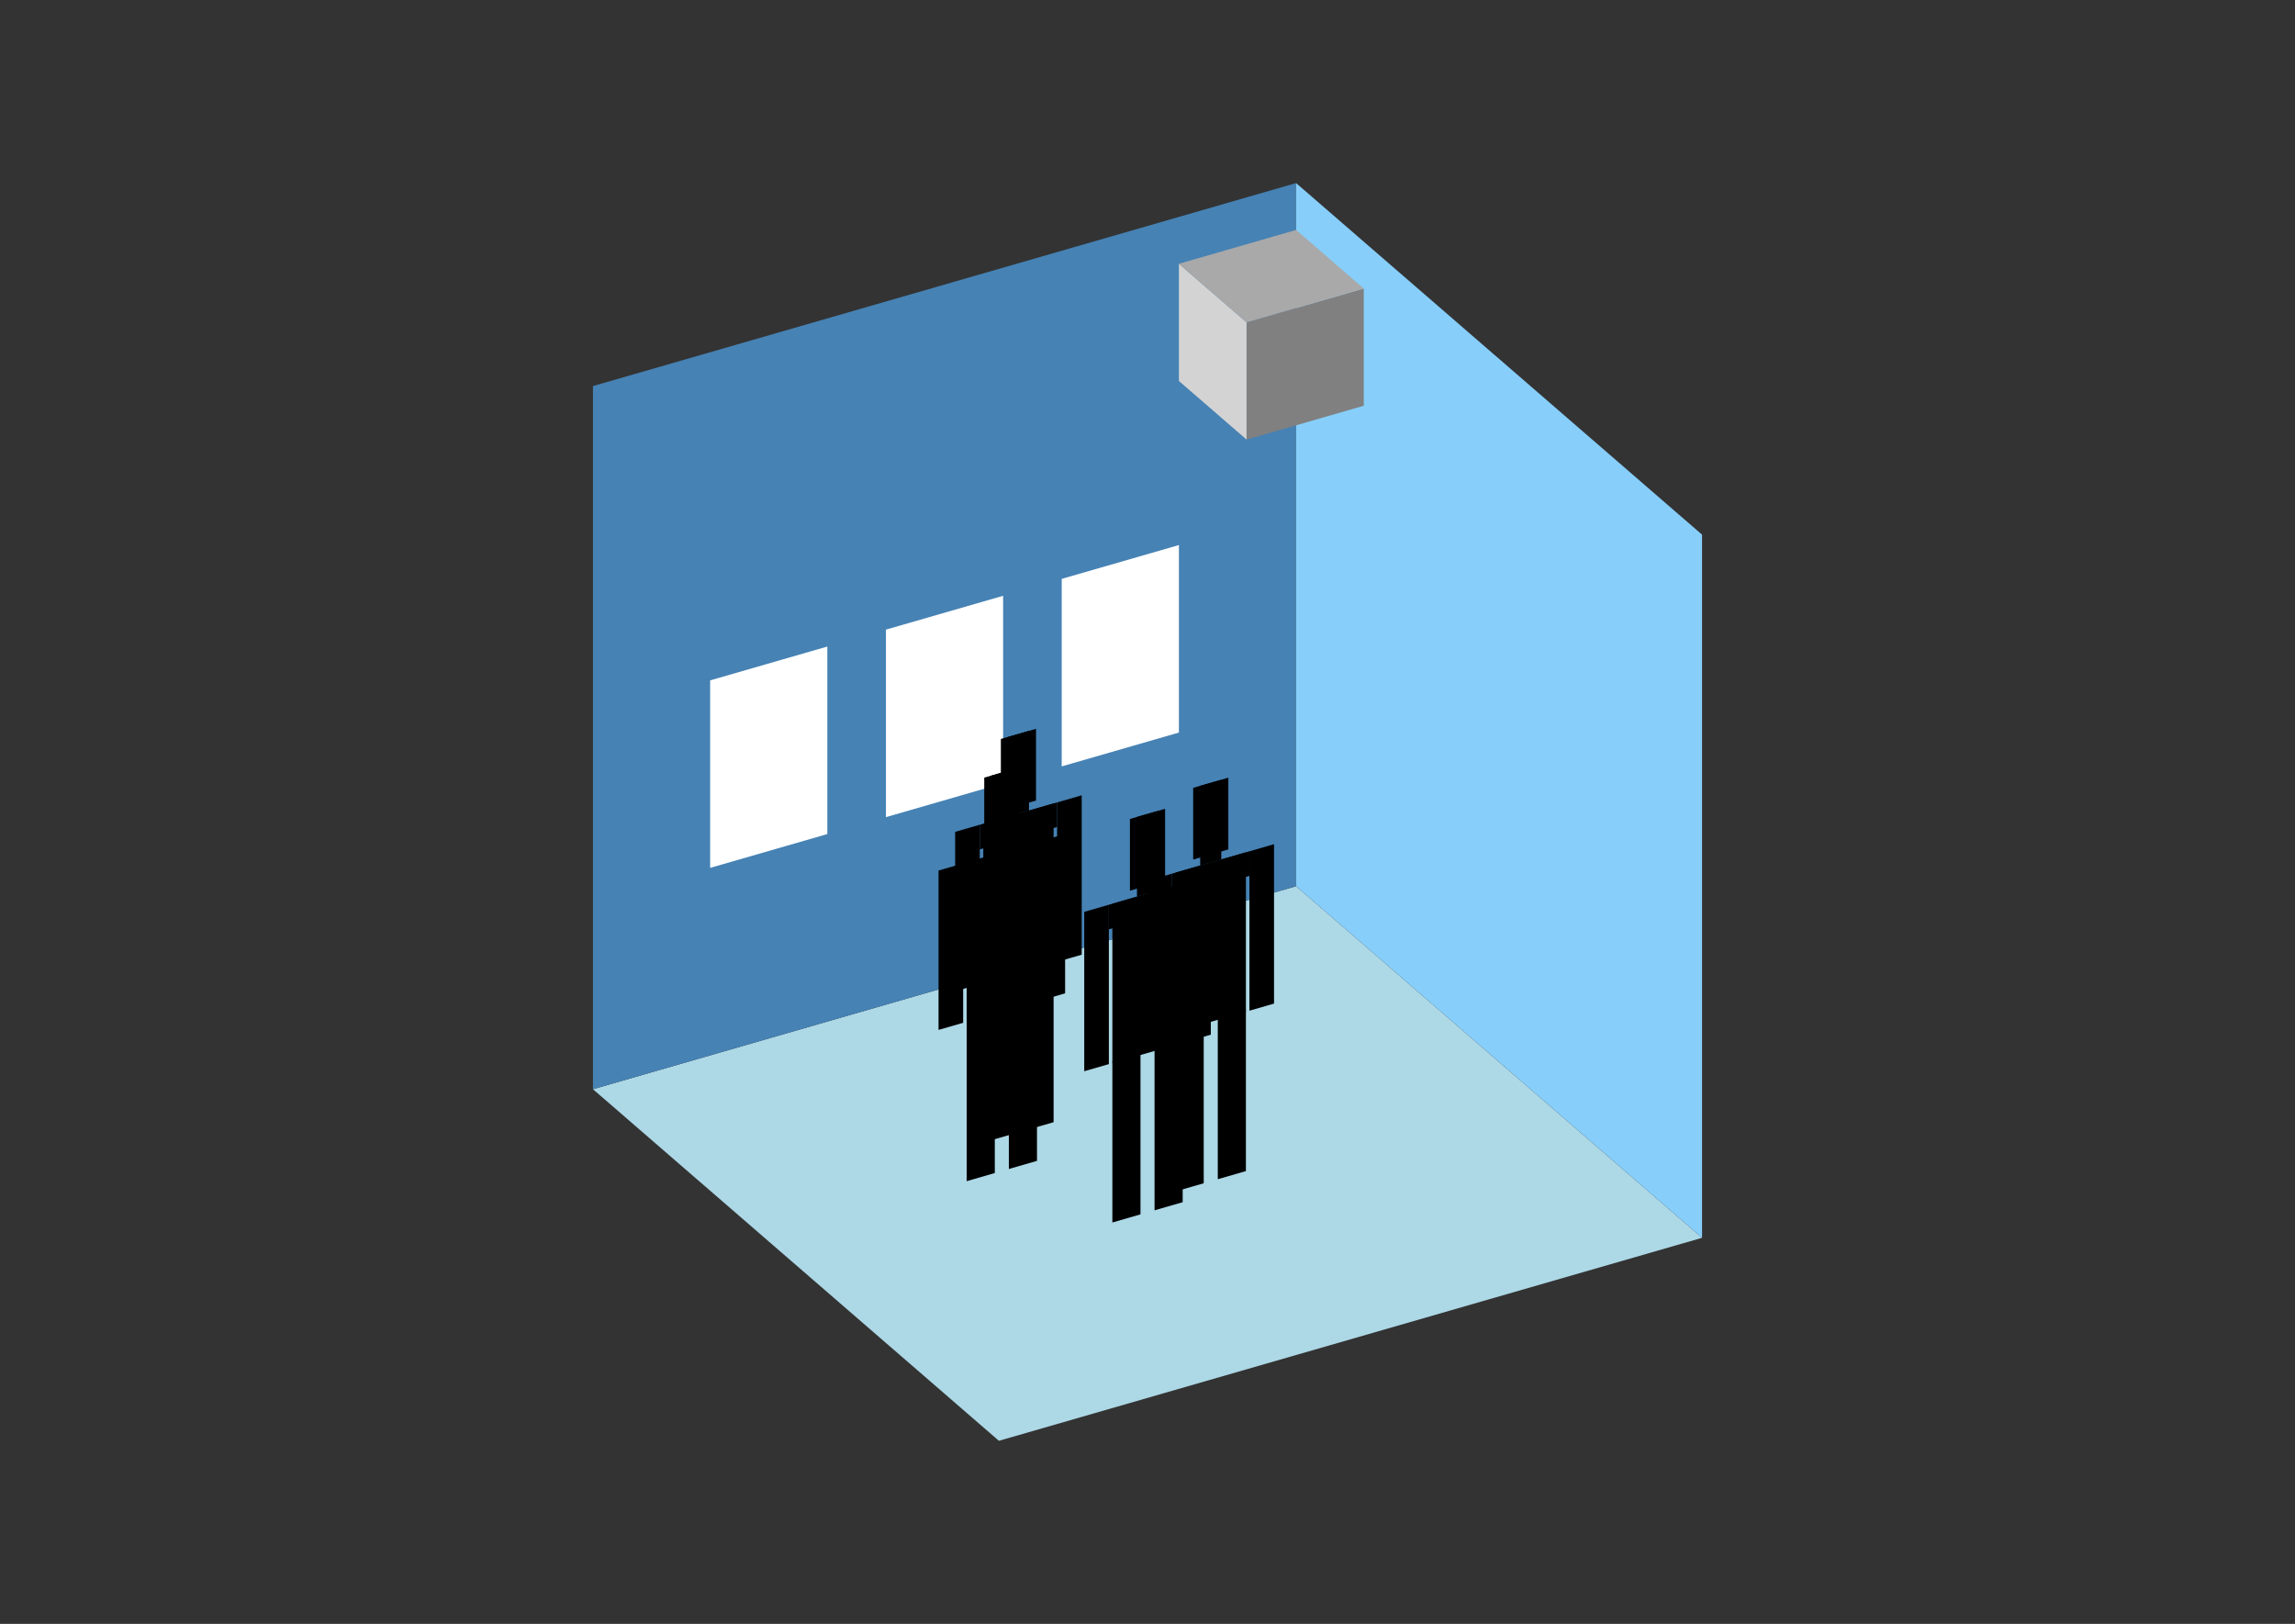 <?xml version="1.0" encoding="UTF-8"?>
<svg
  xmlns="http://www.w3.org/2000/svg"
  width="848"
  height="600"
  style="background-color:white"
>
  <rect width="100%" height="100%" fill="#333333" stroke="none"/>
  <polygon fill="lightblue" points="369.096,532.356 219.096,402.452 478.904,327.452 628.904,457.356" />
  <polygon fill="steelblue" points="219.096,402.452 219.096,142.644 478.904,67.644 478.904,327.452" />
  <polygon fill="lightskyblue" points="628.904,457.356 628.904,197.548 478.904,67.644 478.904,327.452" />
  <polygon fill="white" points="262.397,320.67 262.397,251.388 305.699,238.888 305.699,308.17" />
  <polygon fill="white" points="327.349,301.92 327.349,232.638 370.651,220.138 370.651,289.42" />
  <polygon fill="white" points="392.301,283.17 392.301,213.888 435.603,201.388 435.603,270.67" />
  <polygon fill="grey" points="460.603,162.417 460.603,119.115 503.904,106.615 503.904,149.917" />
  <polygon fill="lightgrey" points="460.603,162.417 460.603,119.115 435.603,97.465 435.603,140.766" />
  <polygon fill="darkgrey" points="460.603,119.115 435.603,97.465 478.904,84.965 503.904,106.615" />
  <polygon fill="hsl(324.0,50.0%,65.632%)" points="363.321,422.138 363.321,362.659 373.714,359.659 373.714,419.138" />
  <polygon fill="hsl(324.0,50.0%,65.632%)" points="389.302,414.638 389.302,355.159 378.91,358.159 378.91,417.638" />
  <polygon fill="hsl(324.0,50.0%,65.632%)" points="352.929,366.248 352.929,307.358 362.022,304.733 362.022,363.623" />
  <polygon fill="hsl(324.0,50.0%,65.632%)" points="390.601,355.373 390.601,296.483 399.694,293.858 399.694,352.748" />
  <polygon fill="hsl(324.0,50.0%,65.632%)" points="362.022,313.827 362.022,304.733 390.601,296.483 390.601,305.577" />
  <polygon fill="hsl(324.0,50.0%,65.632%)" points="363.321,363.248 363.321,304.358 389.302,296.858 389.302,355.748" />
  <polygon fill="hsl(324.0,50.0%,65.632%)" points="369.817,299.539 369.817,273.038 382.807,269.288 382.807,295.789" />
  <polygon fill="hsl(324.0,50.0%,65.632%)" points="372.415,301.733 372.415,272.288 380.209,270.038 380.209,299.483" />
  <polygon fill="hsl(324.0,50.0%,62.019%)" points="357.185,436.423 357.185,376.944 367.577,373.944 367.577,433.423" />
  <polygon fill="hsl(324.0,50.0%,62.019%)" points="383.166,428.923 383.166,369.444 372.773,372.444 372.773,431.923" />
  <polygon fill="hsl(324.0,50.0%,62.019%)" points="346.793,380.533 346.793,321.643 355.886,319.018 355.886,377.908" />
  <polygon fill="hsl(324.0,50.0%,62.019%)" points="384.465,369.658 384.465,310.768 393.558,308.143 393.558,367.033" />
  <polygon fill="hsl(324.0,50.0%,62.019%)" points="355.886,328.111 355.886,319.018 384.465,310.768 384.465,319.861" />
  <polygon fill="hsl(324.0,50.0%,62.019%)" points="357.185,377.533 357.185,318.643 383.166,311.143 383.166,370.033" />
  <polygon fill="hsl(324.0,50.0%,62.019%)" points="363.68,313.824 363.68,287.323 376.671,283.573 376.671,310.074" />
  <polygon fill="hsl(324.0,50.0%,62.019%)" points="366.278,316.018 366.278,286.573 374.072,284.323 374.072,313.768" />
  <polygon fill="hsl(324.0,50.0%,54.496%)" points="434.382,440.198 434.382,380.72 444.774,377.72 444.774,437.198" />
  <polygon fill="hsl(324.0,50.0%,54.496%)" points="460.362,432.698 460.362,373.22 449.97,376.22 449.97,435.698" />
  <polygon fill="hsl(324.0,50.0%,54.496%)" points="423.989,384.309 423.989,325.419 433.082,322.794 433.082,381.684" />
  <polygon fill="hsl(324.0,50.0%,54.496%)" points="461.661,373.434 461.661,314.544 470.755,311.919 470.755,370.809" />
  <polygon fill="hsl(324.0,50.0%,54.496%)" points="433.082,331.887 433.082,322.794 461.661,314.544 461.661,323.637" />
  <polygon fill="hsl(324.0,50.0%,54.496%)" points="434.382,381.309 434.382,322.419 460.362,314.919 460.362,373.809" />
  <polygon fill="hsl(324.0,50.0%,54.496%)" points="440.877,317.599 440.877,291.099 453.867,287.349 453.867,313.849" />
  <polygon fill="hsl(324.0,50.0%,54.496%)" points="443.475,319.794 443.475,290.349 451.269,288.099 451.269,317.544" />
  <polygon fill="hsl(324.0,50.0%,53.125%)" points="411.018,451.693 411.018,392.214 421.411,389.214 421.411,448.693" />
  <polygon fill="hsl(324.0,50.0%,53.125%)" points="436.999,444.193 436.999,384.714 426.607,387.714 426.607,447.193" />
  <polygon fill="hsl(324.0,50.0%,53.125%)" points="400.626,395.803 400.626,336.914 409.719,334.289 409.719,393.178" />
  <polygon fill="hsl(324.0,50.0%,53.125%)" points="438.298,384.928 438.298,326.039 447.391,323.414 447.391,382.303" />
  <polygon fill="hsl(324.0,50.0%,53.125%)" points="409.719,343.382 409.719,334.289 438.298,326.039 438.298,335.132" />
  <polygon fill="hsl(324.0,50.0%,53.125%)" points="411.018,392.803 411.018,333.914 436.999,326.414 436.999,385.303" />
  <polygon fill="hsl(324.0,50.0%,53.125%)" points="417.513,329.094 417.513,302.594 430.504,298.844 430.504,325.344" />
  <polygon fill="hsl(324.0,50.0%,53.125%)" points="420.111,331.289 420.111,301.844 427.906,299.594 427.906,329.039" />
</svg>
